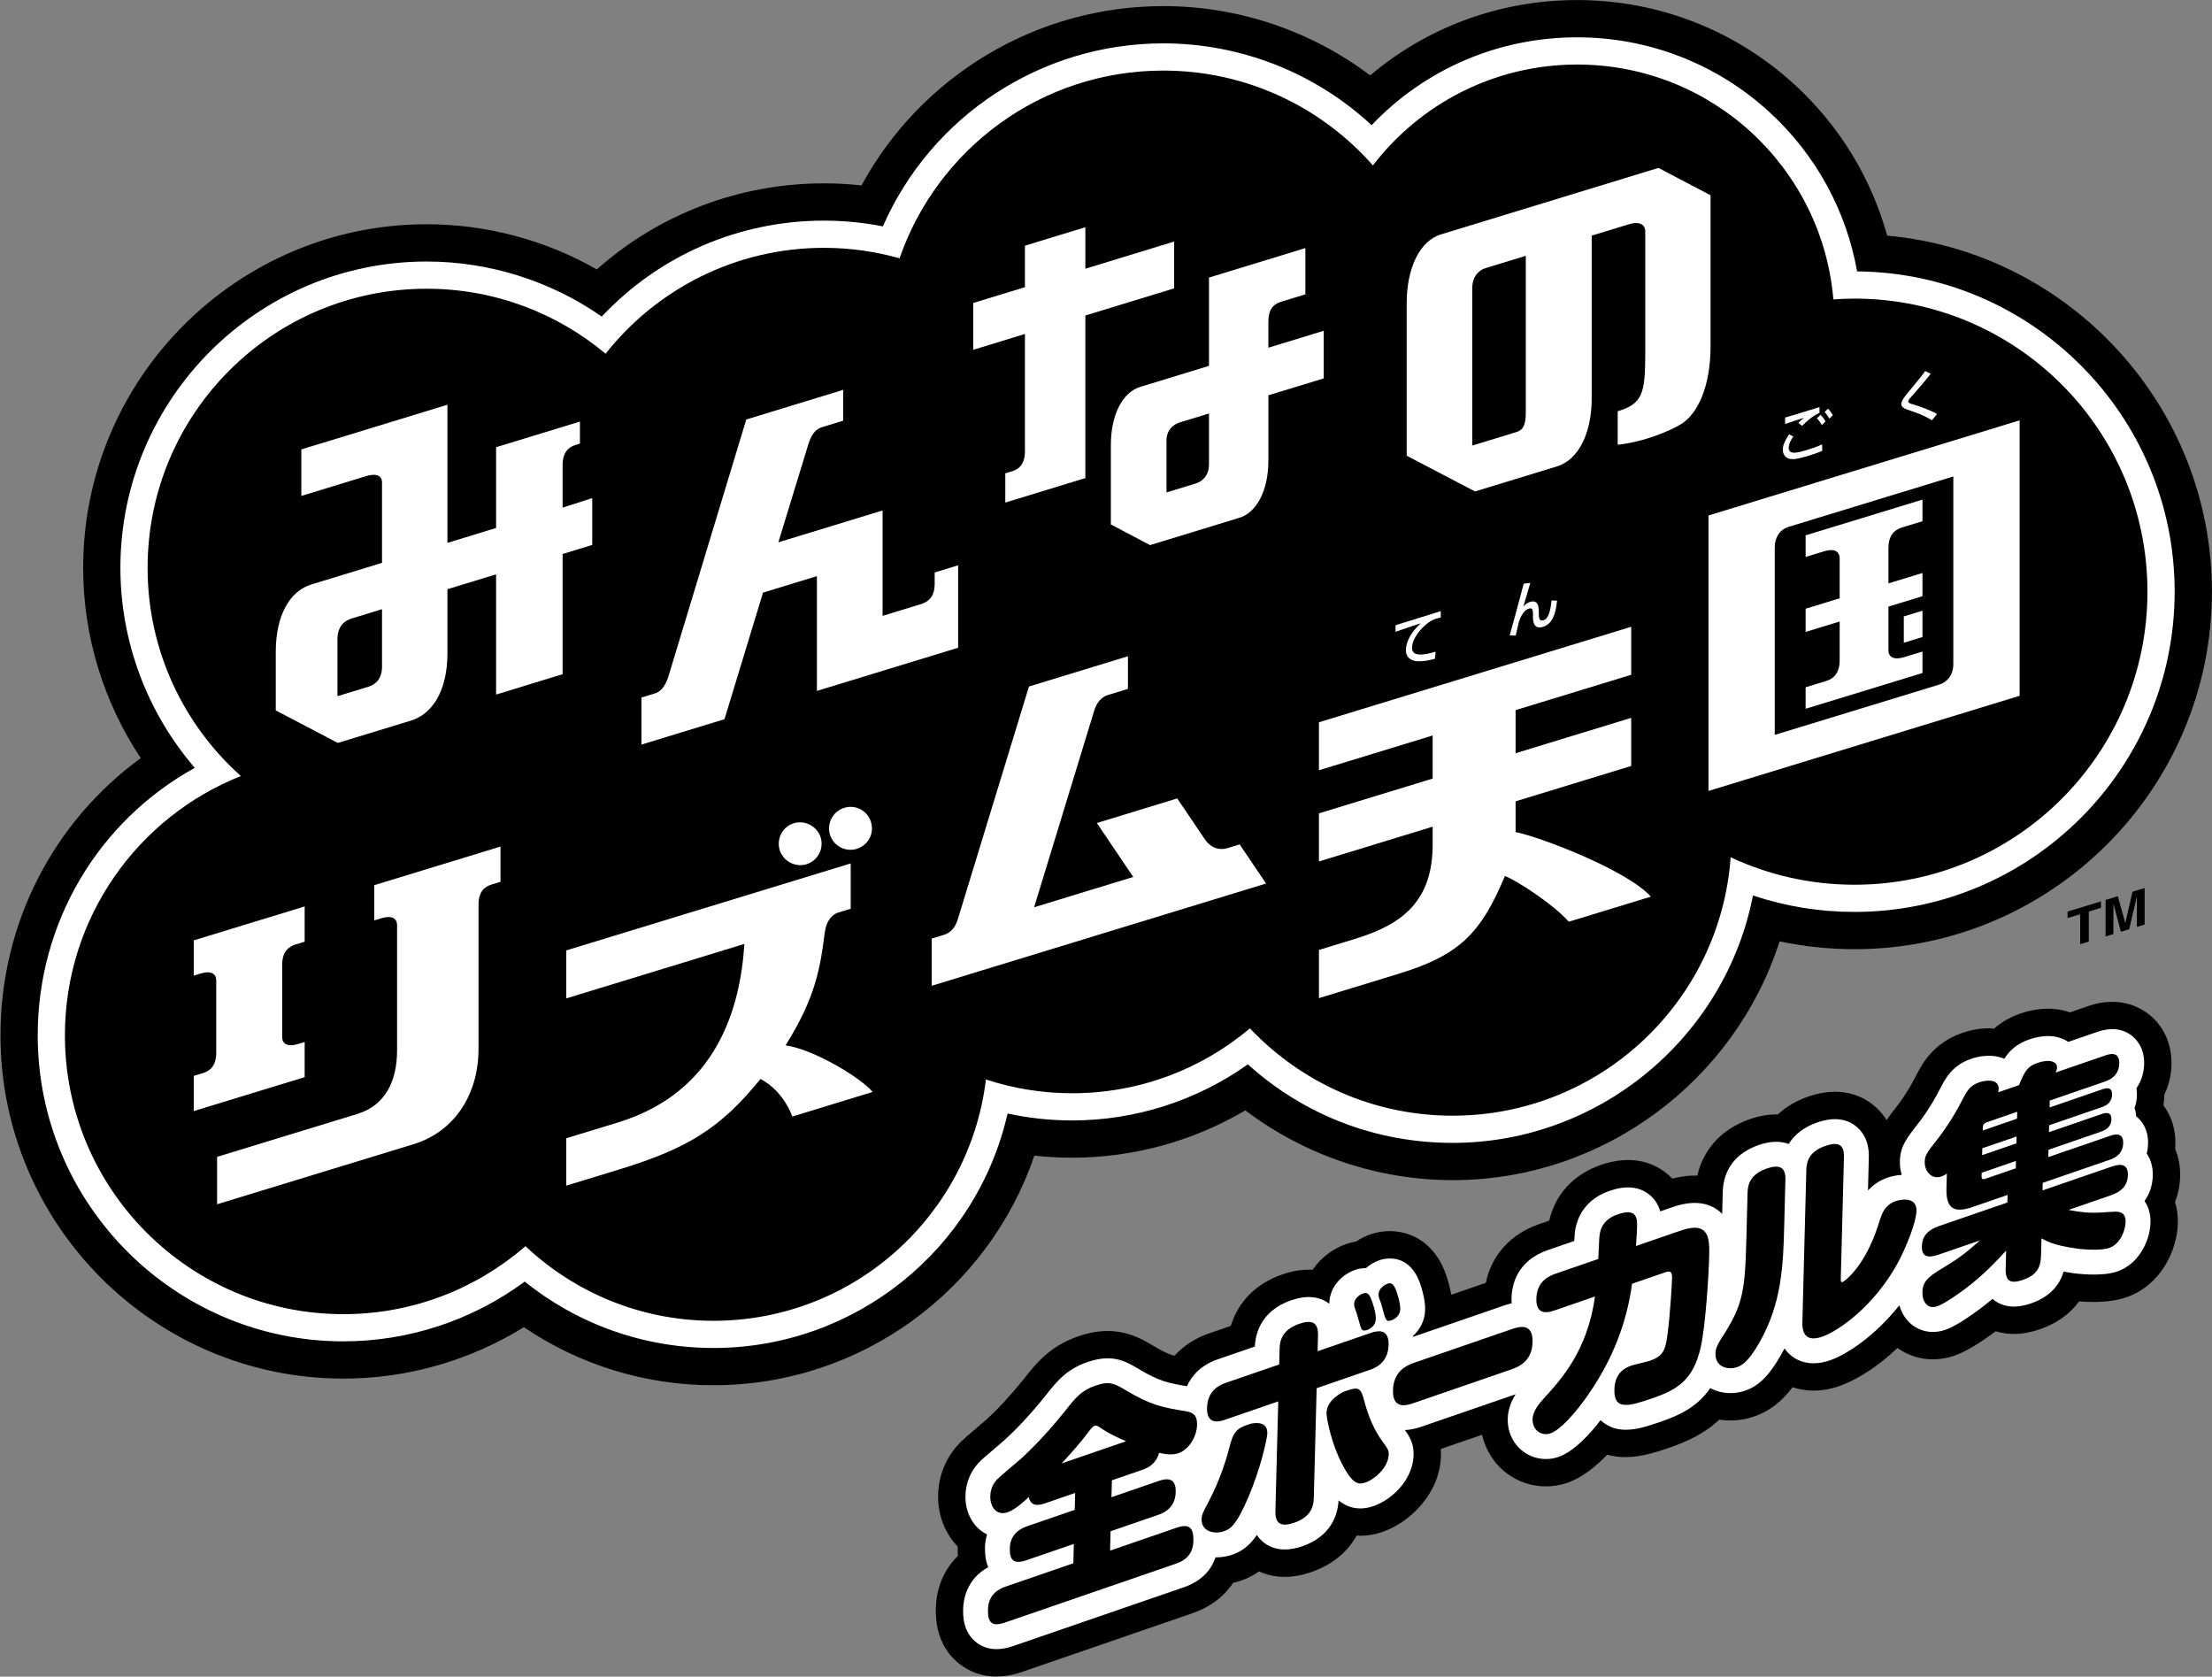<?xml version="1.0" encoding="UTF-8" standalone="no"?>
<!-- Created with Inkscape (http://www.inkscape.org/) -->

<svg
   version="1.1"
   id="svg1"
   width="666.667"
   height="505.228"
   viewBox="0 0 666.667 505.228"
   sodipodi:docname="Minna no Rhythm Tengoku Complete Vocal Collection (みんなのリズム天国全ボーカル集) (Print) Logo.ai"
   xmlns:inkscape="http://www.inkscape.org/namespaces/inkscape"
   xmlns:sodipodi="http://sodipodi.sourceforge.net/DTD/sodipodi-0.dtd"
   xmlns="http://www.w3.org/2000/svg"
   xmlns:svg="http://www.w3.org/2000/svg">
  <rect x="0" y="0" width="666.667" height="505.228" fill="#808080" stroke="none"/>
  <defs
     id="defs1">
    <clipPath
       clipPathUnits="userSpaceOnUse"
       id="clipPath2">
      <path
         d="M 0,378.921 H 500 V 0 H 0 Z"
         transform="translate(-491.675,-119.262)"
         id="path2" />
    </clipPath>
    <clipPath
       clipPathUnits="userSpaceOnUse"
       id="clipPath4">
      <path
         d="M 0,378.921 H 500 V 0 H 0 Z"
         transform="translate(-486.615,-113.198)"
         id="path4" />
    </clipPath>
    <clipPath
       clipPathUnits="userSpaceOnUse"
       id="clipPath6">
      <path
         d="M 0,378.921 H 500 V 0 H 0 Z"
         transform="translate(-455.638,-114.883)"
         id="path6" />
    </clipPath>
    <clipPath
       clipPathUnits="userSpaceOnUse"
       id="clipPath8">
      <path
         d="M 0,378.921 H 500 V 0 H 0 Z"
         transform="translate(-426.576,-325.675)"
         id="path8" />
    </clipPath>
    <clipPath
       clipPathUnits="userSpaceOnUse"
       id="clipPath10">
      <path
         d="M 0,378.921 H 500 V 0 H 0 Z"
         transform="translate(-419.781,-317.585)"
         id="path10" />
    </clipPath>
    <clipPath
       clipPathUnits="userSpaceOnUse"
       id="clipPath12">
      <path
         d="M 0,378.921 H 500 V 0 H 0 Z"
         transform="translate(-419.179,-311.438)"
         id="path12" />
    </clipPath>
    <clipPath
       clipPathUnits="userSpaceOnUse"
       id="clipPath14">
      <path
         d="M 0,378.921 H 500 V 0 H 0 Z"
         transform="translate(-441.526,-271.237)"
         id="path14" />
    </clipPath>
    <clipPath
       clipPathUnits="userSpaceOnUse"
       id="clipPath16">
      <path
         d="M 0,378.921 H 500 V 0 H 0 Z"
         transform="translate(-436.705,-283.942)"
         id="path16" />
    </clipPath>
    <clipPath
       clipPathUnits="userSpaceOnUse"
       id="clipPath18">
      <path
         d="M 0,378.921 H 500 V 0 H 0 Z"
         transform="translate(-405.369,-280.267)"
         id="path18" />
    </clipPath>
    <clipPath
       clipPathUnits="userSpaceOnUse"
       id="clipPath20">
      <path
         d="M 0,378.921 H 500 V 0 H 0 Z"
         transform="translate(-342.583,-190.879)"
         id="path20" />
    </clipPath>
    <clipPath
       clipPathUnits="userSpaceOnUse"
       id="clipPath22">
      <path
         d="M 0,378.921 H 500 V 0 H 0 Z"
         transform="translate(-345.92,-247.184)"
         id="path22" />
    </clipPath>
    <clipPath
       clipPathUnits="userSpaceOnUse"
       id="clipPath24">
      <path
         d="M 0,378.921 H 500 V 0 H 0 Z"
         transform="translate(-325.674,-240.811)"
         id="path24" />
    </clipPath>
    <clipPath
       clipPathUnits="userSpaceOnUse"
       id="clipPath26">
      <path
         d="M 0,378.921 H 500 V 0 H 0 Z"
         transform="translate(-280.216,-188.086)"
         id="path26" />
    </clipPath>
    <clipPath
       clipPathUnits="userSpaceOnUse"
       id="clipPath28">
      <path
         d="M 0,378.921 H 500 V 0 H 0 Z"
         transform="translate(-177.561,-142.666)"
         id="path28" />
    </clipPath>
    <clipPath
       clipPathUnits="userSpaceOnUse"
       id="clipPath30">
      <path
         d="M 0,378.921 H 500 V 0 H 0 Z"
         transform="translate(-68.867,-143.436)"
         id="path30" />
    </clipPath>
    <clipPath
       clipPathUnits="userSpaceOnUse"
       id="clipPath32">
      <path
         d="M 0,378.921 H 500 V 0 H 0 Z"
         transform="translate(-344.893,-285.662)"
         id="path32" />
    </clipPath>
    <clipPath
       clipPathUnits="userSpaceOnUse"
       id="clipPath34">
      <path
         d="M 0,378.921 H 500 V 0 H 0 Z"
         transform="translate(-273.277,-285.475)"
         id="path34" />
    </clipPath>
    <clipPath
       clipPathUnits="userSpaceOnUse"
       id="clipPath36">
      <path
         d="M 0,378.921 H 500 V 0 H 0 Z"
         transform="translate(-211.274,-249.546)"
         id="path36" />
    </clipPath>
    <clipPath
       clipPathUnits="userSpaceOnUse"
       id="clipPath38">
      <path
         d="M 0,378.921 H 500 V 0 H 0 Z"
         transform="translate(-86.352,-228.278)"
         id="path38" />
    </clipPath>
    <clipPath
       clipPathUnits="userSpaceOnUse"
       id="clipPath40">
      <path
         d="M 0,378.921 H 500 V 0 H 0 Z"
         transform="translate(-483.019,-169.447)"
         id="path40" />
    </clipPath>
  </defs>
  <sodipodi:namedview
     id="namedview1"
     pagecolor="#ffffff"
     bordercolor="#000000"
     borderopacity="0.25"
     inkscape:showpageshadow="2"
     inkscape:pageopacity="0.0"
     inkscape:pagecheckerboard="0"
     inkscape:deskcolor="#d1d1d1">
    <inkscape:page
       x="0"
       y="0"
       inkscape:label="1"
       id="page1"
       width="666.667"
       height="505.228"
       margin="0"
       bleed="0" />
  </sodipodi:namedview>
  <g
     id="layer-MC0"
     inkscape:groupmode="layer"
     inkscape:label="Layer 1">
    <path
       id="path1"
       d="m 0,0 c 0.027,0.325 0.046,0.654 0.055,0.987 0.087,3.343 -0.877,6.427 -2.712,8.87 0.11,0.677 0.177,1.371 0.195,2.078 0.003,0.119 0.004,0.238 0.005,0.356 0.998,2.024 1.564,4.286 1.626,6.688 0.125,4.809 -1.87,9.083 -5.475,11.726 -2.143,1.572 -6.725,3.871 -13.308,1.605 l -4.178,-1.438 c -2.699,0.952 -6.473,1.361 -11.27,-0.291 -2.459,-0.847 -4.362,-2.035 -5.856,-3.37 -2.314,0.181 -4.761,-0.136 -7.196,-0.975 -6.713,-2.311 -9.205,-7.198 -10.563,-9.859 -0.755,-1.492 -2.039,-3.785 -3.89,-6.284 -1.017,-1.299 -1.914,-2.453 -2.687,-3.566 -1.118,1.801 -2.455,3.022 -3.476,3.77 -2.725,1.998 -7.402,3.886 -14.214,1.541 -2.727,-0.939 -5.042,-2.313 -6.909,-4.04 -1.86,0.04 -3.963,-0.251 -6.327,-1.066 -6.298,-2.168 -10.535,-6.815 -11.851,-12.76 -1.684,0.057 -3.567,-0.132 -5.657,-0.677 -0.524,0.544 -1.118,1.069 -1.791,1.563 -2.744,2.01 -7.459,3.908 -14.353,1.534 -6.15,-2.118 -10.302,-6.592 -11.697,-12.604 l -2.275,-0.783 c -6.479,-2.232 -10.802,-7.078 -12.049,-13.274 l -7.822,-2.693 c -0.385,2.257 -1.057,4.217 -1.418,5.167 -0.026,0.068 -0.053,0.136 -0.079,0.203 -3.405,8.487 -11.073,10.246 -16.757,8.289 -1.118,-0.385 -2.241,-0.941 -3.312,-1.641 -0.736,-0.121 -1.459,-0.302 -2.16,-0.543 -2.825,-0.971 -5.684,-2.983 -7.624,-5.831 -1.988,0.112 -4.273,-0.16 -6.867,-1.053 -5.892,-2.029 -10.005,-6.223 -11.623,-11.63 l -4.929,-1.698 c -3.164,-1.089 -5.802,-2.831 -7.814,-5.064 -1.506,0.425 -2.739,1.032 -4.867,2.313 -0.029,0.018 -0.059,0.035 -0.088,0.053 -3.132,1.848 -8.374,4.941 -16.701,2.074 -6.518,-2.244 -9.532,-6.042 -12.433,-9.722 -2.959,-3.674 -5.839,-6.788 -8.561,-9.255 l -0.278,-0.236 c -4.303,-3.649 -5.096,-4.368 -5.714,-5.031 -3.019,-3.181 -4.673,-7.192 -4.788,-11.615 -0.117,-4.494 1.505,-8.707 4.417,-11.676 0,-0.023 -10e-4,-0.045 -0.002,-0.067 -0.019,-0.725 0.001,-1.416 0.053,-2.073 -3.087,-3.028 -4.867,-7.115 -4.989,-11.792 -0.183,-7.067 2.982,-10.898 5.668,-12.867 1.807,-1.324 4.475,-2.605 8.031,-2.605 1.716,0 3.638,0.298 5.771,1.033 l 38.584,13.285 c 3.979,1.37 7.112,3.769 9.18,6.872 0.611,0.139 1.22,0.3 1.823,0.507 1.519,0.523 2.842,1.23 4.026,2.064 1.57,-0.717 3.495,-1.232 5.788,-1.232 1.782,0 3.786,0.311 6.016,1.079 4.682,1.612 8.179,4.484 10.245,8.254 0.291,-0.018 0.582,-0.035 0.875,-0.035 1.628,0 3.289,0.282 4.945,0.852 6.421,2.212 13.036,8.836 13.254,17.218 0.014,0.539 -0.003,1.05 -0.039,1.542 l 9.34,3.216 c 0.791,-3.528 2.795,-6.677 5.718,-8.82 2.562,-1.878 5.627,-2.853 8.728,-2.853 1.62,0 3.25,0.266 4.823,0.808 3.359,1.156 6.469,3.692 9.021,6.368 5.169,-1.482 10.409,0.322 14.159,1.613 3.839,1.322 7.816,3.121 11.181,6.299 0.82,-0.129 1.653,-0.196 2.491,-0.196 1.796,0 3.616,0.299 5.383,0.908 3.384,1.164 6.126,3.228 8.701,6.626 1.336,-0.46 2.917,-0.784 4.733,-0.784 1.719,0 3.647,0.288 5.772,1.019 3.857,1.328 8.617,4.277 13.207,8.624 2.376,-1.69 5.142,-2.563 8.001,-2.563 1.601,0 3.231,0.272 4.835,0.824 0.893,0.308 3.601,1.24 9.375,5.518 2.57,-0.795 5.891,-0.959 9.996,0.454 3.796,1.307 6.798,3.478 8.858,6.314 2.922,-0.247 7.17,-0.297 10.643,0.9 7.799,2.685 11.523,10.552 11.683,16.729 0.047,1.845 -0.213,3.456 -0.644,4.843 0.71,1.774 1.107,3.705 1.16,5.752 C 1.18,-4 0.79,-1.89 0,0"
       style="fill:#000000;fill-opacity:1;fill-rule:nonzero;stroke:none"
       transform="matrix(1.333,0,0,-1.333,655.566,346.212)"
       clip-path="url(#clipPath2)" />
    <path
       id="path3"
       d="m 0,0 c 0.059,2.27 -0.594,3.896 -1.376,5.021 0.224,0.871 0.294,1.64 0.309,2.189 0.088,3.43 -1.552,5.333 -2.68,6.231 -0.048,0.662 -0.177,1.295 -0.38,1.89 0.331,0.877 0.517,1.826 0.543,2.829 0.016,0.589 -0.025,1.13 -0.107,1.625 1.428,2.045 1.707,4.227 1.738,5.418 0.099,3.77 -1.806,5.74 -2.948,6.578 -2.08,1.525 -4.651,1.776 -7.641,0.745 l -6.562,-2.259 c -1.669,1.121 -4.513,2.035 -8.885,0.53 -2.742,-0.944 -4.389,-2.476 -5.588,-4.35 -3.027,1.317 -6.36,0.386 -7.465,0.006 -4.351,-1.499 -5.91,-4.556 -7.057,-6.804 -0.87,-1.72 -2.353,-4.368 -4.491,-7.242 -3.272,-4.18 -4.499,-5.761 -4.587,-9.135 -0.027,-1.061 0.121,-2.096 0.42,-3.069 -1.535,-0.092 -2.749,-0.462 -3.157,-0.603 -2.001,-0.689 -3.44,-1.777 -4.48,-2.933 l 0.194,7.441 c 0.105,4.034 -1.643,6.178 -3.127,7.266 -2.232,1.636 -5.107,1.865 -8.545,0.68 -2.911,-1.002 -5.092,-2.669 -6.45,-4.866 -1.927,0.729 -4.2,0.651 -6.785,-0.239 -5.105,-1.758 -7.99,-5.522 -8.122,-10.6 l -0.129,-4.965 c -0.297,0.301 -0.617,0.592 -0.982,0.859 -2.586,1.896 -6.012,2.129 -10.181,0.692 l -2.837,-0.977 c -0.399,1.396 -1.184,2.852 -2.718,3.976 -2.256,1.653 -5.177,1.881 -8.684,0.674 -4.136,-1.424 -6.797,-4.259 -7.696,-8.199 l -0.029,-0.131 c -0.165,-0.815 -0.231,-1.401 -0.317,-3.015 l -5.927,-2.041 c -7.001,-2.412 -8.177,-7.83 -8.256,-10.846 -0.011,-0.424 0.003,-0.824 0.03,-1.209 -0.783,-0.174 -1.419,-0.391 -1.814,-0.526 l -20.488,-7.055 c -0.009,0.061 -0.015,0.124 -0.025,0.184 1.682,1.501 2.708,3.615 2.769,5.947 0.067,2.611 -1.072,5.753 -1.301,6.356 l -0.039,0.097 c -2.63,6.559 -7.962,5.102 -9.003,4.743 -1.054,-0.363 -2.118,-0.968 -3.041,-1.784 -0.849,0.008 -1.679,-0.14 -2.434,-0.4 -2.838,-0.977 -5.748,-3.681 -5.849,-7.528 0,-0.035 -0.001,-0.083 -0.002,-0.131 -0.03,0.023 -0.061,0.049 -0.09,0.07 -2.248,1.647 -5.122,1.885 -8.546,0.706 -5.052,-1.74 -7.953,-5.445 -8.201,-10.452 l -8.353,-2.876 c -3.927,-1.352 -5.958,-3.778 -7.002,-6.088 -4.314,0.719 -6.331,1.147 -10.922,3.91 -2.908,1.717 -5.916,3.491 -11.546,1.553 -4.827,-1.662 -6.945,-4.349 -9.591,-7.706 -3.174,-3.946 -6.291,-7.312 -9.263,-10.006 l -0.431,-0.37 c -4.201,-3.562 -4.835,-4.15 -5.202,-4.544 -1.965,-2.059 -3.043,-4.666 -3.117,-7.546 -0.086,-3.304 1.276,-6.312 3.643,-8.047 0.395,-0.29 0.811,-0.54 1.243,-0.75 -0.351,-1.174 -0.453,-2.225 -0.472,-2.946 -0.044,-1.711 0.202,-3.201 0.736,-4.459 -4.921,-2.691 -5.618,-7.352 -5.671,-9.406 -0.034,-1.314 -0.138,-5.315 3.142,-7.719 1.273,-0.933 2.743,-1.4 4.397,-1.4 1.157,0 2.405,0.229 3.736,0.687 l 38.584,13.286 c 4.379,1.507 6.353,4.262 7.21,6.785 0.073,-10e-4 0.146,-0.007 0.219,-0.007 1.189,0 2.402,0.197 3.573,0.6 2.346,0.808 4.034,2.242 5.536,4.449 0.539,-0.806 1.163,-1.401 1.749,-1.83 1.312,-0.962 2.838,-1.443 4.561,-1.443 1.229,0 2.559,0.245 3.984,0.735 5.018,1.728 7.907,5.399 8.187,10.357 1.312,-1.056 2.93,-1.816 4.906,-1.815 0.913,0 1.902,0.161 2.971,0.529 4.297,1.481 8.943,6.025 9.087,11.532 0.066,2.561 -0.835,4.082 -1.966,5.668 1.714,0.059 3.161,0.55 3.86,0.791 l 21.175,7.291 c -0.937,-1.489 -1.723,-3.331 -1.78,-5.499 -0.078,-3.038 1.222,-5.767 3.567,-7.486 1.488,-1.091 3.269,-1.657 5.072,-1.656 0.943,0 1.893,0.155 2.811,0.47 3.629,1.25 7.285,5.37 9.541,8.322 0.261,-0.251 0.523,-0.468 0.778,-0.655 3.816,-2.797 8.621,-1.145 12.861,0.315 3.938,1.356 8.141,3.192 11.167,7.579 1.366,-0.739 2.942,-1.126 4.554,-1.126 1.116,0 2.247,0.183 3.334,0.557 3.058,1.053 5.376,3.345 7.995,7.901 0.316,0.548 0.613,1.095 0.898,1.642 0.486,-0.704 1.07,-1.328 1.778,-1.848 1.055,-0.773 2.626,-1.514 4.77,-1.514 1.101,0 2.353,0.195 3.764,0.681 3.689,1.27 10.1,5.447 15.645,12.423 0.537,-1.866 1.595,-3.469 3.065,-4.547 1.326,-0.972 2.897,-1.471 4.535,-1.471 0.922,0 1.865,0.158 2.798,0.48 2.255,0.776 5.488,2.99 7.847,4.744 1.018,0.771 1.952,1.524 2.815,2.257 0.144,-0.124 0.296,-0.244 0.452,-0.359 2.164,-1.587 4.941,-1.812 8.257,-0.67 4.504,1.55 6.54,4.385 7.377,7.184 0.598,-0.109 1.246,-0.216 1.948,-0.32 0.66,-0.096 6.544,-0.902 10.176,0.349 4.789,1.649 7.405,6.802 7.515,11.041 0.056,2.194 -0.583,3.783 -1.346,4.89 C -0.399,-3.686 -0.039,-1.504 0,0"
       style="fill:#ffffff;fill-opacity:1;fill-rule:nonzero;stroke:none"
       transform="matrix(1.333,0,0,-1.333,648.82,354.297)"
       clip-path="url(#clipPath4)" />
    <path
       id="path5"
       d="m 0,0 0.043,1.661 -7.746,-2.668 -0.022,-0.855 c -0.013,-0.503 0.271,-0.704 0.758,-0.537 z M 0.187,7.194 -7.56,4.527 -7.6,2.968 0.146,5.635 Z m 0.145,5.584 -6.967,-2.399 C -7.171,10.195 -7.422,9.81 -7.436,9.307 l -0.019,-0.755 7.746,2.667 z m 0.397,6.021 c 1.292,3.187 1.995,4.277 4.09,4.998 2.826,0.973 4.548,0.369 4.511,-1.04 C 9.32,22.355 9.218,22.121 9.013,21.651 l 11.254,3.875 c 0.779,0.268 3.214,1.107 3.137,-1.861 -0.074,-2.868 -2.366,-3.757 -3.292,-4.076 l -12.424,-4.277 -0.04,-1.56 11.937,4.11 c 0.828,0.285 2.238,0.671 2.188,-1.24 C 21.726,14.76 20.309,14.123 19.48,13.837 L 7.544,9.728 7.504,8.168 19.342,12.244 c 0.634,0.218 2.339,0.806 2.288,-1.157 C 21.579,9.125 19.97,8.521 19.239,8.27 L 7.4,4.194 7.357,2.533 21.242,7.314 C 22.168,7.633 24.359,8.338 24.29,5.671 24.222,3.055 22.173,2.25 21.102,1.881 L 6.096,-3.286 6.051,-4.996 21.642,0.372 c 1.559,0.537 3.792,1.006 3.716,-1.911 -0.064,-2.465 -1.595,-3.791 -3.885,-4.579 l -9.548,-3.288 c 4.277,-0.771 5.195,-0.754 10.273,-0.401 2.466,0.151 2.669,-1.324 2.644,-2.331 -0.049,-1.861 -1.192,-4.997 -3.726,-5.87 -1.51,-0.52 -4.888,-0.487 -7.534,-0.101 -4.763,0.704 -6.24,1.442 -7.764,2.263 l -0.104,-4.025 c -0.071,-2.767 -1.224,-4.36 -4.099,-5.35 -2.874,-0.989 -3.967,-0.269 -3.891,2.599 l 0.104,4.025 c -2.235,-2.416 -4.969,-5.401 -9.303,-8.688 -1.625,-1.208 -4.722,-3.371 -6.282,-3.908 -2.24,-0.772 -3.398,1.123 -3.344,3.236 0.041,1.56 0.46,2.851 3.356,4.645 4.465,2.735 5.74,3.523 9.645,7.011 l -9.402,-3.238 c -2.583,-0.889 -3.774,-0.302 -3.717,1.912 0.051,1.962 0.962,3.572 3.885,4.579 l 15.443,5.318 0.045,1.709 -7.892,-2.717 c -3.849,-1.325 -6.055,-0.739 -5.928,4.142 l 0.089,3.42 c -0.246,-0.184 -0.641,-0.47 -1.225,-0.671 -2.241,-0.771 -3.831,1.224 -3.777,3.287 0.039,1.509 0.389,1.979 3.434,5.87 0.602,0.805 2.903,3.89 5.041,8.117 1.017,1.995 1.727,3.287 3.871,4.025 1.169,0.403 5.004,1.174 4.286,-2.264 z M -47.348,-0.36 c 0.052,2.012 0.735,4.192 4.284,5.414 2.721,0.937 4.3,0.533 4.222,-2.485 l -0.711,-27.368 c -0.015,-0.604 -0.027,-1.056 0.41,-0.906 0.341,0.118 3.334,2.245 6.033,7.811 1.171,2.447 1.64,3.856 2.479,6.488 0.524,1.576 1.289,3.236 3.526,4.006 0.875,0.301 4.751,1.187 4.663,-2.234 -0.068,-2.566 -2.285,-8.165 -4.308,-11.903 -5.258,-9.539 -13.209,-15.218 -17.049,-16.541 -4.568,-1.572 -4.47,2.251 -4.439,3.408 z m -5.001,-12.641 c -0.221,-8.552 -0.453,-17.457 -5.698,-26.542 -2.573,-4.477 -4.083,-5.096 -4.957,-5.397 -2.042,-0.703 -4.962,-0.013 -4.883,3.055 0.023,0.856 0.189,1.711 1.593,3.84 4.718,7.308 5.089,10.477 5.401,22.501 l 0.261,10.062 c 0.05,1.912 0.687,4.175 4.332,5.43 2.673,0.921 4.3,0.483 4.223,-2.485 z m -51.788,-19.079 c -1.245,-0.428 -4.358,-1.5 -4.251,2.626 0.106,4.074 3.077,5.197 4.466,5.676 l 9.531,3.281 c 0.213,4.561 0.229,5.165 0.393,5.969 0.321,1.407 1.125,3.13 4.046,4.135 4.454,1.534 4.386,-1.082 4.334,-3.094 -0.027,-1.006 -0.082,-1.325 -0.248,-4.075 l 10.153,3.497 c 6.465,2.226 6.502,-1.85 6.398,-5.874 -0.124,-4.78 -0.829,-15.443 -1.855,-20.233 -1.622,-7.639 -5.335,-9.865 -10.89,-11.778 -5.555,-1.913 -8.805,-2.783 -8.683,1.947 0.084,3.219 1.735,4.686 3.795,5.395 0.671,0.231 3.632,0.901 4.206,1.099 3.017,1.039 3.526,2.361 3.997,5.913 0.646,4.76 1.023,11.97 1.04,12.624 0.028,1.106 -0.091,1.963 -1.336,1.534 l -7.711,-2.655 c -1.124,-8.564 -4.333,-16.998 -9.758,-24.849 -0.544,-0.836 -5.425,-7.851 -8.729,-8.989 -1.916,-0.66 -4.065,0.695 -3.999,3.21 0.049,1.862 1.42,3.48 2.738,4.931 3.615,3.937 9.722,10.628 11.366,22.811 z m -31.946,-20.972 c -1.397,-0.481 -4.837,-1.665 -4.72,2.863 0.111,4.276 2.913,5.59 4.957,6.293 l 21.886,7.536 c 1.397,0.481 4.836,1.666 4.718,-2.912 -0.112,-4.327 -3.061,-5.591 -4.956,-6.244 z m -7.856,23.721 c -0.134,0.352 -0.123,0.806 -0.12,0.906 0.035,1.358 1.531,2.173 2.01,2.338 0.911,0.314 1.377,-0.075 1.956,-1.52 0.134,-0.353 0.975,-2.756 0.937,-4.215 -0.048,-1.862 -1.823,-2.473 -1.967,-2.522 -1.247,-0.43 -1.332,-0.06 -2.155,3.047 -0.173,0.638 -0.172,0.689 -0.661,1.966 m -5.522,-2.15 c -0.134,0.352 -0.125,0.704 -0.121,0.855 0.037,1.409 1.53,2.172 2.057,2.354 0.864,0.297 1.377,-0.075 1.908,-1.587 0.135,-0.303 0.975,-2.705 0.937,-4.164 -0.048,-1.862 -1.774,-2.456 -1.966,-2.522 -1.055,-0.363 -1.282,0.057 -1.545,0.913 -0.087,0.319 -0.523,1.815 -0.609,2.134 -0.173,0.688 -0.396,1.26 -0.661,2.017 m 2.293,-21.548 c 0.78,-2.873 2.028,-6.083 4.094,-8.861 1.102,-1.515 1.331,-1.836 1.306,-2.791 -0.077,-2.968 -3.188,-5.635 -5.298,-6.361 -1.774,-0.611 -3.042,-0.001 -5.216,4.136 -2.401,4.559 -3.58,10.385 -3.548,11.642 0.081,3.119 3.927,4.793 4.119,4.859 3.404,1.172 3.632,0.802 4.543,-2.624 m -19.266,12.263 c 0.046,1.761 0.539,4.274 4.424,5.612 2.829,0.974 4.336,0.396 4.258,-2.623 l -0.093,-3.572 11.99,4.129 c 0.959,0.33 4.172,1.436 4.064,-2.689 -0.109,-4.226 -3.274,-5.316 -4.281,-5.663 l -11.99,-4.128 -0.644,-24.802 c -0.048,-1.862 -0.586,-4.29 -4.423,-5.612 -2.878,-0.99 -4.334,-0.345 -4.257,2.623 l 0.643,24.802 -12.038,-4.145 c -0.959,-0.331 -4.173,-1.437 -4.065,2.688 0.109,4.227 3.275,5.316 4.282,5.663 l 12.038,4.145 z m -2.778,-19.155 c -0.032,-1.207 -1.537,-7.958 -4.22,-14.267 -2.479,-5.79 -3.801,-7.242 -5.527,-7.836 -2.254,-0.776 -5.183,-0.09 -5.11,2.727 0.026,1.006 0.277,1.492 1.525,3.816 3,5.72 4.316,10.661 4.951,13.123 0.895,3.349 2.093,3.762 4.444,4.571 0.096,0.034 4.022,1.136 3.937,-2.134 m -31.926,-1.769 c -1.238,0.521 -3.81,1.629 -5.654,2.939 -0.758,0.487 -1.042,0.688 -1.479,0.538 -0.438,-0.151 -0.737,-0.553 -1.535,-1.576 -1.646,-2.212 -3.432,-4.223 -5.91,-6.921 z m -18.279,-14.022 c -1.459,-0.502 -3.296,-0.836 -3.72,1.411 -0.938,-0.871 -3.012,-2.832 -4.809,-3.451 -2.43,-0.836 -3.969,1.127 -3.903,3.642 0.041,1.61 0.652,2.867 1.592,3.839 0.397,0.436 4.385,3.804 5.173,4.474 0.79,0.72 4.684,4.155 10.009,10.776 2.589,3.284 3.832,4.809 7.04,5.914 3.159,1.087 4.298,0.432 6.859,-1.079 5.69,-3.425 8.424,-3.88 13.507,-4.723 1.198,-0.236 2.636,-0.488 2.568,-3.105 -0.069,-2.666 -1.83,-5.566 -4.211,-6.385 -1.264,-0.435 -2.752,-0.3 -4.38,0.087 -0.64,-2.364 -2.205,-3.302 -3.857,-3.871 l -6.804,-2.342 -0.1,-3.824 10.692,3.682 c 1.846,0.635 3.922,0.801 3.836,-2.519 -0.099,-3.823 -3.064,-4.844 -4.036,-5.179 l -10.691,-3.681 -0.114,-4.377 15.016,5.17 c 2.965,1.021 3.9,-0.053 3.823,-3.021 -0.094,-3.622 -2.721,-4.677 -4.034,-5.129 l -38.584,-13.285 c -2.964,-1.021 -3.902,0.002 -3.825,2.971 0.094,3.622 2.724,4.727 4.036,5.178 l 15.259,5.255 0.114,4.377 -10.691,-3.681 c -2.868,-0.988 -3.854,-0.031 -3.782,2.735 0.093,3.573 3.01,4.627 3.981,4.962 l 10.691,3.681 0.1,3.824 z"
       style="fill:#000000;fill-opacity:1;fill-rule:nonzero;stroke:none"
       transform="matrix(1.333,0,0,-1.333,607.517,352.05)"
       clip-path="url(#clipPath6)" />
    <path
       id="path7"
       d="m 0,0 c -3.578,12.946 -10.715,24.712 -20.771,33.988 -13.462,12.419 -30.974,19.258 -49.31,19.258 -17.438,0 -33.848,-6.074 -46.816,-17.03 -13.369,10.08 -29.762,15.665 -46.769,15.665 -28.777,0 -54.826,-15.863 -68.236,-40.537 -2.814,0.31 -5.643,0.467 -8.475,0.467 -19.191,0 -37.303,-6.965 -51.366,-19.456 -11.652,6.643 -24.927,10.209 -38.475,10.209 -42.824,0 -77.664,-34.84 -77.664,-77.663 0,-15.43 4.617,-30.385 13.024,-43.021 -19.716,-14.359 -31.718,-37.35 -31.718,-62.654 0,-42.792 34.781,-77.607 77.534,-77.607 14.486,0 28.606,4.07 40.794,11.625 12.59,-8.527 27.446,-13.124 42.883,-13.124 33.322,0 62.185,21.45 72.546,51.909 2.828,-0.316 5.678,-0.473 8.538,-0.473 13.836,0 27.368,3.74 39.156,10.695 13.406,-10.126 29.922,-15.769 46.87,-15.769 34.255,0 63.859,22.605 73.933,53.986 5.52,-1.181 11.174,-1.776 16.925,-1.776 44.564,0 80.821,36.257 80.821,80.822 C 73.424,-38.415 41.11,-3.749 0,0"
       style="fill:#000000;fill-opacity:1;fill-rule:nonzero;stroke:none"
       transform="matrix(1.333,0,0,-1.333,568.768,70.995)"
       clip-path="url(#clipPath8)" />
    <path
       id="path9"
       d="m 0,0 c -2.441,13.732 -9.306,26.309 -19.687,35.887 -11.902,10.979 -27.386,17.026 -43.599,17.026 -17.802,0 -34.389,-7.157 -46.485,-19.854 -12.75,11.823 -29.56,18.489 -47.1,18.489 -27.637,0 -52.451,-16.411 -63.399,-41.369 -4.39,0.863 -8.848,1.298 -13.313,1.298 -19.214,0 -37.215,-7.834 -50.253,-21.686 -11.562,8.058 -25.407,12.44 -39.587,12.44 -38.18,0 -69.241,-31.062 -69.241,-69.24 0,-16.665 6.041,-32.708 16.813,-45.209 -21.829,-12.091 -35.507,-34.961 -35.507,-60.467 0,-38.148 31.003,-69.184 69.11,-69.184 14.798,0 29.165,4.765 41.005,13.512 12.085,-9.715 27.044,-15.011 42.673,-15.011 32.085,0 59.525,22.339 66.495,53.003 4.785,-1.041 9.669,-1.567 14.589,-1.567 14.276,0 28.186,4.47 39.739,12.682 12.718,-11.488 28.953,-17.754 46.287,-17.754 33.313,0 61.691,23.979 67.915,55.929 7.366,-2.471 15.053,-3.719 22.942,-3.719 39.921,0 72.399,32.477 72.399,72.398 C 71.796,-32.675 39.646,-0.323 0,0"
       style="fill:#ffffff;fill-opacity:1;fill-rule:nonzero;stroke:none"
       transform="matrix(1.333,0,0,-1.333,559.708,81.781)"
       clip-path="url(#clipPath10)" />
    <path
       id="path11"
       d="m 0,0 c -1.604,0 -3.188,-0.077 -4.763,-0.189 -2.522,29.742 -27.481,53.1 -57.92,53.1 -18.833,0 -35.565,-8.948 -46.191,-22.809 -11.559,13.139 -28.501,21.443 -47.395,21.443 -27.631,0 -51.096,-17.745 -59.624,-42.436 -5.436,1.53 -11.162,2.366 -17.087,2.366 -20.026,0 -37.854,-9.361 -49.385,-23.933 -10.953,9.164 -25.057,14.687 -40.456,14.687 -34.844,0 -63.091,-28.248 -63.091,-63.092 0,-18.711 8.153,-35.512 21.092,-47.066 -23.3,-9.244 -39.786,-31.991 -39.786,-58.608 0,-34.814 28.189,-63.036 62.961,-63.036 15.746,0 30.129,5.801 41.169,15.365 11.107,-10.449 26.055,-16.864 42.509,-16.864 31.732,0 57.883,23.819 61.597,54.55 6.132,-2.011 12.678,-3.113 19.487,-3.113 15.331,0 29.358,5.524 40.207,14.668 11.494,-12.149 27.764,-19.741 45.818,-19.741 33.28,0 60.519,25.763 62.869,58.412 8.504,-3.971 17.984,-6.202 27.989,-6.202 36.589,0 66.249,29.661 66.249,66.249 C 66.249,-29.661 36.589,0 0,0"
       style="fill:#000000;fill-opacity:1;fill-rule:nonzero;stroke:none"
       transform="matrix(1.333,0,0,-1.333,558.905,89.977)"
       clip-path="url(#clipPath12)" />
    <path
       id="path13"
       d="m 0,0 -37.183,-11.368 c -1.999,-0.605 -3.191,-2.357 -3.19,-4.65 v -42.398 l 37.183,11.368 c 1.849,0.555 3.19,2.195 3.19,4.651 z M 14.994,12.693 V -49.578 L -55.36,-71.087 v 62.271 z m -21.968,-48.99 v 5.957 l -4.221,-1.29 v -5.958 z m 0,-8.134 -26.42,-8.077 v 4.853 l 4.665,1.426 c 1.905,0.582 3.034,2.101 3.034,4.613 v 8.833 l -7.699,-2.354 v 5.244 l 7.699,2.353 v 9.045 c 0,1.05 -0.632,2.463 -3.539,1.574 l -4.16,-1.272 10e-4,4.885 26.419,8.078 v -4.885 l -4.612,-1.41 c -1.971,-0.603 -3.085,-2.072 -3.085,-4.619 v -8.025 l 7.697,2.353 v -5.243 l -7.697,-2.354 v -9.852 c 0,-1.55 1.192,-2.302 3.59,-1.568 l 4.107,1.255 z"
       style="fill:#ffffff;fill-opacity:1;fill-rule:nonzero;stroke:none"
       transform="matrix(1.333,0,0,-1.333,588.702,143.578)"
       clip-path="url(#clipPath14)" />
    <path
       id="path15"
       d="m 0,0 c -2.031,1.2 -3.028,1.533 -5.705,2.456 -0.555,0.203 -1.237,0.572 -1.237,1.237 0,0.646 0.664,1.533 1.458,2.493 3.139,3.786 3.195,3.897 3.933,4.931 l 1.275,-0.592 C -2.013,8.328 -2.326,7.996 -4.948,5.004 -5.207,4.728 -5.373,4.469 -5.373,4.247 c 0,-0.332 0.554,-0.498 0.887,-0.591 1.661,-0.48 4.505,-1.532 5.632,-2.234 z"
       style="fill:#ffffff;fill-opacity:1;fill-rule:nonzero;stroke:none"
       transform="matrix(1.333,0,0,-1.333,582.273,126.639)"
       clip-path="url(#clipPath16)" />
    <path
       id="path17"
       d="m 0,0 c -1.016,-1.367 -1.053,-2.345 -1.053,-2.585 0,-1.681 2.29,-1.016 4.063,-0.48 1.164,0.35 2.345,0.756 3.49,1.292 l 0.037,-1.44 C 6.131,-3.417 5.3,-3.767 3.453,-4.34 1.108,-5.042 0.093,-5.245 -0.923,-5.023 c -0.831,0.185 -1.459,0.979 -1.459,1.994 0,1.201 0.535,2.161 1.403,3.509 z M 5.909,6.647 V 5.374 C 4.413,4.635 3.343,3.767 1.976,2.419 L 1.127,3.083 C 1.515,3.49 1.588,3.563 2.363,4.191 L 2.346,4.21 C 0.738,3.693 -0.904,3.176 -1.865,2.825 v 1.459 c 0.351,0.092 1.828,0.535 2.437,0.72 z M 8.125,4.044 C 7.608,4.967 7.257,5.355 7.072,5.558 L 7.848,6.296 C 8.365,5.761 8.734,5.152 8.938,4.819 Z M 6.444,2.604 C 6.038,3.287 5.798,3.619 5.318,4.118 L 6.149,4.893 C 6.629,4.45 7.017,3.877 7.275,3.397 Z"
       style="fill:#ffffff;fill-opacity:1;fill-rule:nonzero;stroke:none"
       transform="matrix(1.333,0,0,-1.333,540.492,131.538)"
       clip-path="url(#clipPath18)" />
    <path
       id="path19"
       d="m 0,0 v 6.945 l 26.137,7.991 V 25.812 L 0,17.821 v 9.74 l 26.137,7.99 v 10.85 L -44.459,24.817 V 13.968 l 25.71,7.86 v -9.739 l -25.71,-7.86 V -6.648 l 25.71,7.861 v -4.022 c 0,-12.88 -6.936,-18.09 -17.471,-21.318 l -8.239,-2.519 v -10.901 l 17.944,5.486 c 13.784,4.207 18.643,9.092 24.105,22.13 2.998,-1.191 11.139,-6.559 14.442,-10.345 l 18.56,5.674 C 25.038,-8.475 5.293,-1.037 0,0"
       style="fill:#ffffff;fill-opacity:1;fill-rule:nonzero;stroke:none"
       transform="matrix(1.333,0,0,-1.333,456.777,250.723)"
       clip-path="url(#clipPath20)" />
    <path
       id="path21"
       d="m 0,0 c -0.259,-0.868 -1.367,-4.544 -1.57,-5.301 l 0.018,-0.019 c 0.24,0.277 0.702,0.776 1.515,1.034 1.884,0.555 1.958,-1.33 1.958,-2.364 v -0.554 c 0,-0.388 0,-1.552 1.016,-1.256 1.145,0.332 1.625,2.124 1.847,4.488 L 6.04,-4.008 C 5.726,-6.945 5.061,-9.273 2.826,-9.938 0.609,-10.603 0.591,-8.368 0.591,-7.647 v 0.443 c 0,0.831 0.018,1.681 -0.887,1.404 -1.183,-0.351 -1.902,-1.755 -2.327,-3.14 -0.111,-0.481 -0.573,-2.531 -0.684,-2.956 l -1.367,0.019 c 0.702,2.456 2.383,8.737 3.177,11.71 z"
       style="fill:#ffffff;fill-opacity:1;fill-rule:nonzero;stroke:none"
       transform="matrix(1.333,0,0,-1.333,461.227,175.65)"
       clip-path="url(#clipPath22)" />
    <path
       id="path23"
       d="m 0,0 v -1.459 c -0.314,-0.056 -0.609,-0.111 -1.201,-0.296 -2.013,-0.591 -5.282,-3.934 -5.301,-6.52 -0.019,-1.459 1.219,-1.552 2.05,-1.534 0.739,0.019 1.81,0.185 3.288,0.629 l -0.185,-1.608 c -1.2,-0.314 -2.586,-0.609 -3.749,-0.554 -1.293,0.037 -2.79,0.592 -2.79,2.568 0.019,1.071 0.462,3.343 3.326,5.985 l -0.019,0.018 c -2.623,-0.868 -2.937,-0.96 -5.652,-1.902 v 1.478 c 0.48,0.129 3.879,1.2 5.283,1.644 z"
       style="fill:#ffffff;fill-opacity:1;fill-rule:nonzero;stroke:none"
       transform="matrix(1.333,0,0,-1.333,434.232,184.147)"
       clip-path="url(#clipPath24)" />
    <path
       id="path25"
       d="m 0,0 -2.74,-0.838 c -1.794,-0.553 -3.768,-0.02 -5.13,1.993 l -6.252,9.238 -18.17,-5.555 8.226,-12.196 -22.411,-6.851 13.564,44.364 c 0.593,1.939 1.647,3.154 3.092,3.607 l 4.56,1.394 v 7.379 l -22.381,-6.843 -16.105,-52.677 c -0.624,-2.04 -1.83,-3.064 -3.114,-3.456 l -2.775,-0.849 V -31.957 L 5.965,-8.843 Z"
       style="fill:#ffffff;fill-opacity:1;fill-rule:nonzero;stroke:none"
       transform="matrix(1.333,0,0,-1.333,373.622,254.447)"
       clip-path="url(#clipPath26)" />
    <path
       id="path27"
       d="m 0,0 c 6.907,10.951 7.885,17.842 8.861,25.432 0.342,2.746 1.648,4.166 3.126,4.618 l 2.748,0.84 V 41.131 L -49.577,21.469 V 10.62 L -9.3,22.934 c -0.928,-14.313 -6.065,-33.47 -28.612,-40.363 l -11.665,-3.566 v -10.713 l 11.923,3.647 c 15.433,4.717 22.884,9.25 31.986,20.457 2.349,-1.141 5.455,-3.936 7.215,-8.473 l 18.151,5.549 C 17.143,-7.391 6.292,-0.83 0,0 M 4.723,40.944 C 7.316,41.75 8.706,44.45 7.95,46.993 7.144,49.536 4.444,50.976 1.901,50.22 -0.692,49.464 -2.082,46.714 -1.326,44.171 -0.52,41.627 2.18,40.188 4.723,40.944 m 5.321,6.703 c -0.755,2.544 0.634,5.243 3.227,6.049 2.544,0.806 5.293,-0.633 6.049,-3.227 0.806,-2.543 -0.633,-5.242 -3.226,-6.049 -2.544,-0.755 -5.243,0.634 -6.05,3.227"
       style="fill:#ffffff;fill-opacity:1;fill-rule:nonzero;stroke:none"
       transform="matrix(1.333,0,0,-1.333,236.749,315.007)"
       clip-path="url(#clipPath28)" />
    <path
       id="path29"
       d="m 0,0 -1.519,-0.464 c -2.394,-0.732 -3.567,0.063 -3.567,1.569 v 16.379 c 0,2.202 0.8,3.874 3.026,4.555 L 0,22.668 v 7.968 l -25.078,-7.667 v -7.968 l 1.523,0.466 c 2.401,0.734 3.563,-0.059 3.563,-1.555 v -16.38 c 0,-2.221 -0.801,-3.889 -3.022,-4.568 l -2.064,-0.631 v -7.952 L 0,-7.952 Z M 44.277,44.173 V 36.205 L 42.325,35.608 C 40.073,34.92 39.306,33.322 39.307,31.068 V -1.541 c 0,-10.67 -5.732,-18.858 -14.719,-21.574 l -44.389,-13.571 v 10.719 l 31.743,9.705 c 6.098,1.873 8.953,7.172 8.953,14.376 v 28.301 c 0,1.498 -1.168,2.284 -3.566,1.551 l -1.592,-0.487 v 7.968 z"
       style="fill:#ffffff;fill-opacity:1;fill-rule:nonzero;stroke:none"
       transform="matrix(1.333,0,0,-1.333,91.823,313.98)"
       clip-path="url(#clipPath30)" />
    <path
       id="path31"
       d="M 0,0 C 0,-2.646 -0.556,-3.912 -2.059,-4.37 L -12.11,-7.443 v 35.501 c 0,2.78 1.543,4.171 2.98,4.61 L 0,35.46 Z M 29.987,55.325 -19.195,40.289 c -4.889,-1.495 -7.737,-7.786 -7.737,-15.528 V -9.734 l 15.451,-8.078 18.54,5.667 c 4.991,1.527 7.813,7.727 7.837,15.229 v 36.93 l 8.431,2.578 c 2.388,0.73 3.675,-0.079 3.68,-1.579 V 13.126 C 27.007,4.18 26.28,1.992 20.775,0.309 v -7.56 c 6.191,0.669 12.076,3.238 14.467,4.746 3.389,2.161 6.533,7.953 6.531,17.624 v 34.02 z"
       style="fill:#ffffff;fill-opacity:1;fill-rule:nonzero;stroke:none"
       transform="matrix(1.333,0,0,-1.333,459.857,124.345)"
       clip-path="url(#clipPath32)" />
    <path
       id="path33"
       d="m 0,0 -6.622,-2.024 c -1.256,-0.385 -2.984,-1.601 -2.984,-4.055 v -11.769 l 6.522,1.994 c 1.855,0.567 3.084,2.046 3.084,4.3 z m 13.428,14.868 12.517,3.827 V 7.932 L 13.428,4.105 v -14.77 c 0,-7.011 -2.818,-11.772 -6.55,-12.914 l -20.196,-6.174 -8.867,4.66 v 17.977 c 0,6.764 2.601,11.891 6.645,13.127 L 0,10.762 v 19.961 l 21.798,6.664 V 26.936 l -5.451,-1.667 c -2.195,-0.671 -2.919,-2.253 -2.919,-4.517 z m -41.378,7.279 v -36.754 l -18.106,-5.535 v 6.611 l 1.533,0.468 c 2.214,0.677 2.909,2.346 2.909,4.542 v 26.49 l -11.689,-3.573 v 10.58 l 11.689,3.573 v 9.38 l 13.664,4.177 v -9.379 l 20.072,6.137 v -10.58 z"
       style="fill:#ffffff;fill-opacity:1;fill-rule:nonzero;stroke:none"
       transform="matrix(1.333,0,0,-1.333,364.37,124.594)"
       clip-path="url(#clipPath34)" />
    <path
       id="path35"
       d="m 0,0 v -2.618 c 0,-2.235 -0.856,-3.853 -3.093,-4.537 l -8.687,-2.656 v 23.826 l -23.566,-7.205 6.873,22.47 c 0.742,2.253 1.806,3.2 3.002,3.566 l 4.784,1.462 v 6.97 l -21.911,-6.699 -17.703,-58.415 c -0.892,-2.403 -1.896,-3.186 -2.987,-3.519 l -3.013,-0.921 v -10.632 l 18.78,5.741 8.711,28.609 12.183,3.725 v -25.945 l 31.929,9.761 V 1.621 Z"
       style="fill:#ffffff;fill-opacity:1;fill-rule:nonzero;stroke:none"
       transform="matrix(1.333,0,0,-1.333,281.699,172.5)"
       clip-path="url(#clipPath36)" />
    <path
       id="path37"
       d="m 0,0 c 0,-2.672 -1.337,-4.023 -3.04,-4.544 l -7.037,-2.151 V 6.15 c 0,2.978 1.584,4.218 3.185,4.707 L 0,12.964 Z M 25.791,49.587 V 31.328 L 14.789,27.965 V 59.186 L -18.245,49.087 V 38.573 l 14.604,4.465 C -1.249,43.769 0,43.166 0,41.572 V 23.443 L -15.974,18.56 c -4.948,-1.514 -8.05,-7.043 -8.05,-15.312 V -9.91 l 14.029,-7.357 16.542,5.057 c 4.949,1.514 8.234,6.897 8.242,15.164 v 14.531 l 11.002,3.364 V -6.327 l 15.037,4.598 v 27.175 l 6.701,2.049 v 10.589 l -6.701,-2.159 v 9.663 c 0,2.226 0.821,3.865 2.97,4.522 l 0.95,0.29 v 4.983 z"
       style="fill:#ffffff;fill-opacity:1;fill-rule:nonzero;stroke:none"
       transform="matrix(1.333,0,0,-1.333,115.135,200.857)"
       clip-path="url(#clipPath38)" />
    <path
       id="path39"
       d="M 0,0 V 6.894 L -1.733,-0.53 -3.612,-1.104 -5.305,5.272 V -1.622 L -7.08,-2.165 v 8.253 l 2.773,0.848 1.672,-6.035 0.022,0.007 1.631,7.044 2.737,0.837 V 0.536 Z M -12.817,-3.918 V 2.87 l -2.856,-0.873 v 1.459 l 7.554,2.31 V 4.307 l -2.753,-0.842 v -6.789 z"
       style="fill:#000000;fill-opacity:1;fill-rule:nonzero;stroke:none"
       transform="matrix(1.333,0,0,-1.333,644.025,279.299)"
       clip-path="url(#clipPath40)" />
  </g>
</svg>
